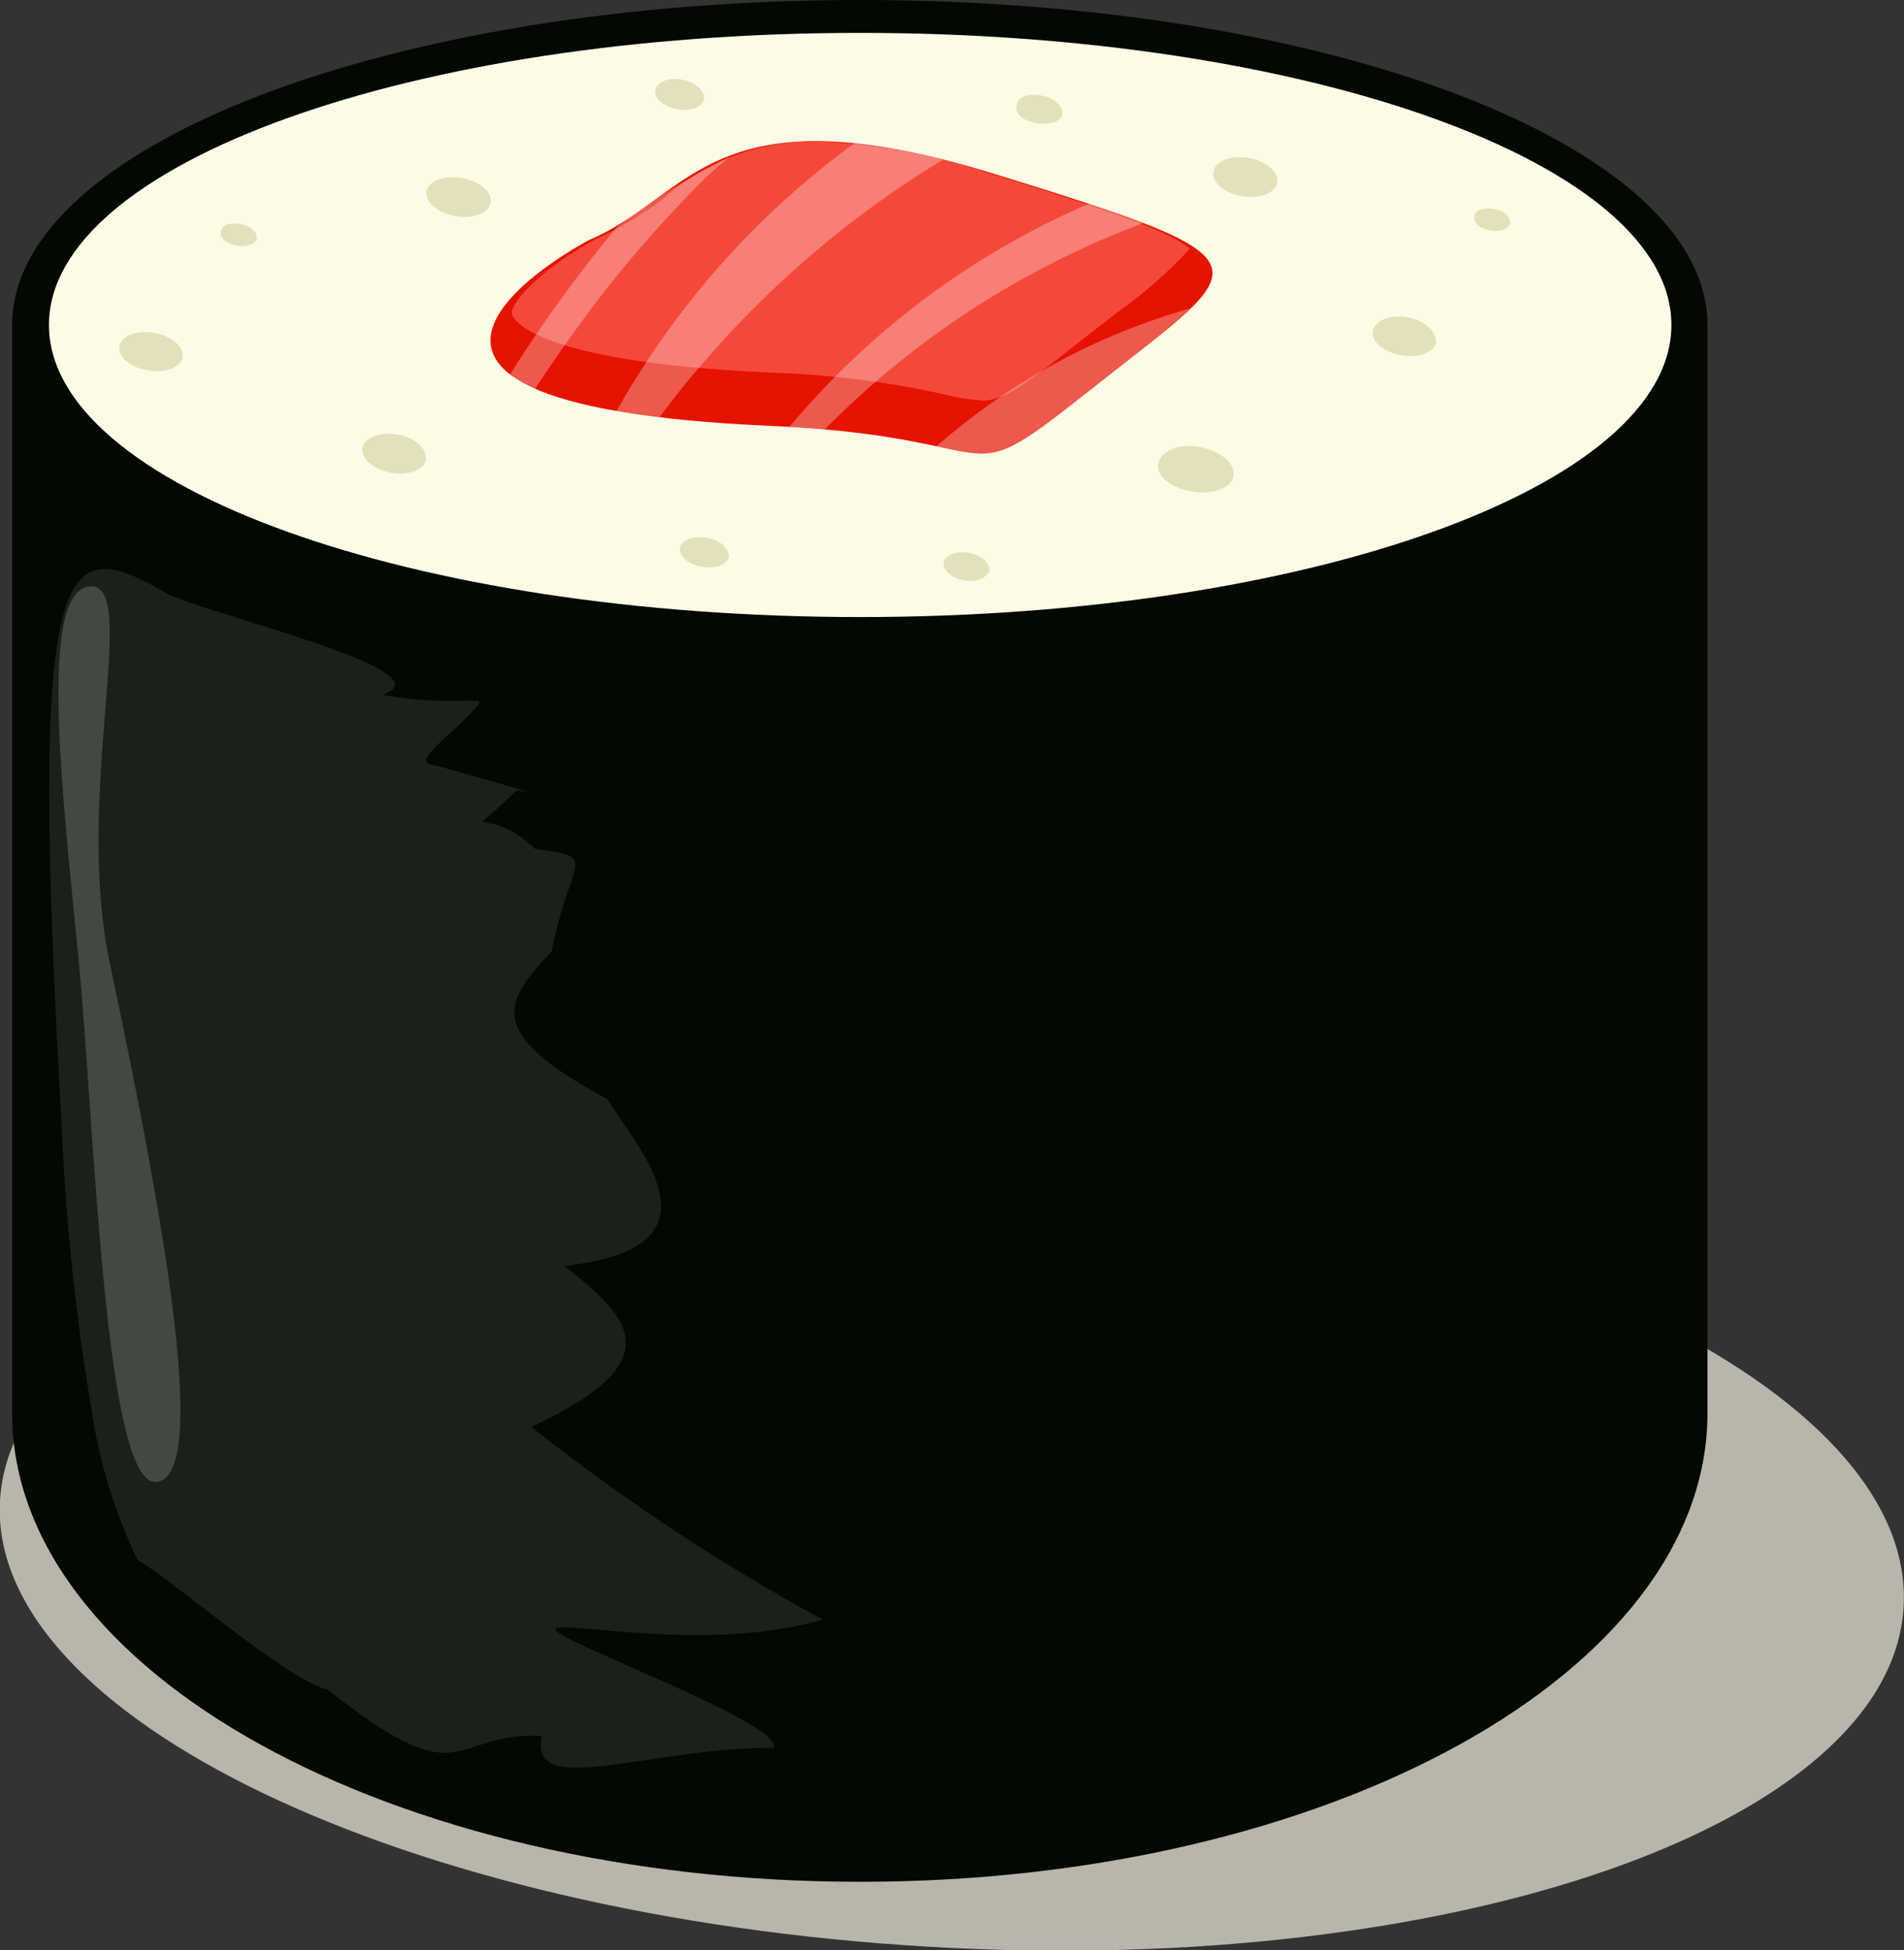 <svg width="83" height="85" viewBox="0 0 83 85" fill="none" xmlns="http://www.w3.org/2000/svg">
<rect x="0" y="0" width="83" height="85" fill="#333333" stroke="none"/>
<g clip-path="url(#clip0_1203_16936)">
<g style="mix-blend-mode:multiply">
<path d="M82.984 70.029C83.513 60.559 65.368 51.912 42.46 50.578C19.551 49.244 0.546 55.997 0 65.401C-0.546 74.805 17.599 83.518 40.524 84.852C63.45 86.186 82.454 79.483 82.984 70.029Z" fill="#B8B5AA"/>
</g>
<path d="M37.497 0C17.086 0 0.529 6.341 0.529 14.164V61.597C0.529 72.878 17.07 82.019 37.497 82.019C57.925 82.019 74.432 72.878 74.432 61.597V14.164C74.432 6.341 57.892 0 37.497 0Z" fill="#030800"/>
<path d="M72.861 14.164C72.861 7.132 57.032 1.433 37.497 1.433C17.963 1.433 2.134 7.132 2.134 14.164C2.134 21.197 17.98 26.895 37.497 26.895C57.015 26.895 72.861 21.197 72.861 14.164Z" fill="#FCFBE6"/>
<path d="M24.596 55.174C31.956 54.4 27.705 49.953 26.481 47.91C21.023 44.979 21.999 43.645 24.05 41.471C24.811 37.403 26.233 37.353 23.339 37.008C21.056 34.834 20.031 36.909 22.479 34.488C22.479 34.34 24.894 35.031 19.022 33.368C18.311 33.285 18.343 33.088 19.981 31.622C21.817 29.761 20.99 31.029 16.673 30.288C19.766 29.25 8.717 26.698 7.195 25.825C2.647 23.189 1.241 23.931 2.696 49.228C2.873 53.313 3.304 57.383 3.986 61.416C4.319 63.701 5 65.922 6.004 68.004C7.228 68.629 12.62 73.323 14.275 73.636C20.345 78.445 19.551 75.464 23.62 75.662C23.041 78.429 28.119 76.189 33.743 76.172C34.024 75.118 25.158 71.857 24.282 71.116C23.405 70.375 30.517 72.17 35.86 70.589C31.392 68.157 27.142 65.347 23.157 62.19C29.442 59.291 27.375 57.364 24.596 55.174Z" fill="#1B2118"/>
<path d="M25.688 10.458C30.171 8.548 31.014 3.771 43.386 7.592C55.759 11.413 54.584 11.413 47.968 16.651C41.352 21.888 44.776 19.055 33.561 18.561C11.943 17.606 25.688 10.458 25.688 10.458Z" fill="#E61300"/>
<path d="M42.84 17.458C42.282 17.421 41.728 17.333 41.186 17.194C38.696 16.64 36.16 16.321 33.611 16.239C22.743 15.761 22.313 13.719 22.313 13.686C22.231 13.11 23.967 11.463 26.035 10.392C27.096 9.908 28.095 9.3 29.012 8.581C30.818 6.992 33.153 6.129 35.562 6.159C38.148 6.254 40.706 6.726 43.154 7.559C46.661 8.646 50.978 9.964 51.855 10.853C50.896 11.888 49.832 12.821 48.679 13.637L47.488 14.559C44.66 16.799 43.766 17.458 42.84 17.458Z" fill="#F4493A"/>
<g style="mix-blend-mode:color-dodge" opacity="0.3">
<g style="mix-blend-mode:color-dodge">
<path d="M30.897 15.531C33.84 12.164 37.288 9.269 41.119 6.95C39.847 6.625 38.554 6.389 37.249 6.242C33.448 9.012 30.219 12.484 27.738 16.47C27.424 16.948 27.142 17.442 26.861 17.936L28.73 18.216C29.425 17.26 30.153 16.371 30.897 15.531Z" fill="white"/>
</g>
<g style="mix-blend-mode:color-dodge">
<path d="M26.465 12.55C27.84 10.815 29.32 9.165 30.898 7.609L31.774 6.852C30.059 7.704 28.431 8.719 26.911 9.882C26.432 10.458 25.952 11.035 25.505 11.628C24.323 13.158 23.219 14.747 22.197 16.387C22.537 16.632 22.903 16.836 23.289 16.997C24.331 15.416 25.373 13.95 26.465 12.55Z" fill="white"/>
</g>
<g style="mix-blend-mode:color-dodge">
<path d="M47.968 16.651C49.705 15.268 51.044 14.263 51.888 13.44C47.797 14.6 44.017 16.653 40.822 19.451C43.651 20.044 43.618 20.143 47.968 16.651Z" fill="white"/>
</g>
<g style="mix-blend-mode:color-dodge">
<path d="M47.471 8.877C42.419 11.057 37.949 14.385 34.421 18.595L35.959 18.71C39.876 14.739 44.619 11.67 49.853 9.717L47.471 8.877Z" fill="white"/>
</g>
</g>
<g style="mix-blend-mode:multiply">
<g style="mix-blend-mode:multiply">
<path d="M43.137 24.869C43.137 24.54 42.79 24.194 42.244 24.095C41.698 23.997 41.186 24.194 41.136 24.524C41.086 24.853 41.483 25.199 42.029 25.298C42.575 25.396 43.005 25.199 43.137 24.869Z" fill="#E3E1BA"/>
</g>
<g style="mix-blend-mode:multiply">
<path d="M46.313 4.941C46.313 4.612 45.966 4.266 45.42 4.167C44.874 4.068 44.378 4.167 44.312 4.595C44.245 5.023 44.659 5.271 45.205 5.369C45.751 5.468 46.313 5.287 46.313 4.941Z" fill="#E3E1BA"/>
</g>
<g style="mix-blend-mode:multiply">
<path d="M31.774 24.26C31.774 23.914 31.41 23.535 30.815 23.437C30.219 23.338 29.707 23.535 29.64 23.881C29.574 24.227 30.004 24.606 30.6 24.705C31.195 24.804 31.708 24.606 31.774 24.26Z" fill="#E3E1BA"/>
</g>
<g style="mix-blend-mode:multiply">
<path d="M30.699 4.299C30.699 3.953 30.335 3.59 29.74 3.475C29.144 3.36 28.631 3.574 28.565 3.936C28.499 4.299 28.929 4.645 29.525 4.76C30.12 4.875 30.633 4.661 30.699 4.299Z" fill="#E3E1BA"/>
</g>
<g style="mix-blend-mode:multiply">
<path d="M65.831 9.717C65.831 9.454 65.566 9.174 65.136 9.108C64.706 9.042 64.309 9.108 64.276 9.437C64.243 9.767 64.541 9.964 64.971 10.047C65.401 10.129 65.798 9.964 65.831 9.717Z" fill="#E3E1BA"/>
</g>
<g style="mix-blend-mode:multiply">
<path d="M55.676 7.955C55.758 7.51 55.196 7.016 54.435 6.885C53.674 6.753 52.98 7.016 52.897 7.477C52.814 7.939 53.36 8.416 54.138 8.548C54.915 8.68 55.593 8.416 55.676 7.955Z" fill="#E3E1BA"/>
</g>
<g style="mix-blend-mode:multiply">
<path d="M18.575 20.011C18.575 19.55 18.112 19.072 17.334 18.94C16.557 18.808 15.879 19.072 15.796 19.517C15.713 19.961 16.276 20.472 17.053 20.604C17.831 20.735 18.509 20.472 18.575 20.011Z" fill="#E3E1BA"/>
</g>
<g style="mix-blend-mode:multiply">
<path d="M21.387 8.828C21.47 8.367 20.908 7.889 20.13 7.757C19.353 7.625 18.675 7.889 18.592 8.334C18.509 8.778 19.072 9.289 19.849 9.421C20.627 9.552 21.305 9.289 21.387 8.828Z" fill="#E3E1BA"/>
</g>
<g style="mix-blend-mode:multiply">
<path d="M53.773 20.752C53.856 20.209 53.211 19.649 52.301 19.484C51.392 19.319 50.647 19.632 50.498 20.176C50.349 20.719 51.061 21.279 51.954 21.427C52.847 21.576 53.674 21.279 53.773 20.752Z" fill="#E3E1BA"/>
</g>
<g style="mix-blend-mode:multiply">
<path d="M62.606 14.905C62.606 14.461 62.143 13.983 61.382 13.835C60.621 13.687 59.927 13.966 59.844 14.428C59.761 14.889 60.324 15.35 61.084 15.482C61.845 15.614 62.524 15.367 62.606 14.905Z" fill="#E3E1BA"/>
</g>
<g style="mix-blend-mode:multiply">
<path d="M11.198 10.376C11.198 10.113 10.933 9.832 10.486 9.767C10.04 9.701 9.676 9.767 9.626 10.096C9.577 10.425 9.891 10.623 10.321 10.705C10.751 10.788 11.148 10.623 11.198 10.376Z" fill="#E3E1BA"/>
</g>
<g style="mix-blend-mode:multiply">
<path d="M7.956 15.564C8.039 15.119 7.493 14.642 6.732 14.51C5.971 14.378 5.293 14.625 5.21 15.086C5.128 15.547 5.674 16.009 6.434 16.14C7.195 16.272 7.89 16.025 7.956 15.564Z" fill="#E3E1BA"/>
</g>
</g>
<g style="mix-blend-mode:color-dodge" opacity="0.3">
<path d="M6.815 64.594C4.549 64.808 4.119 48.882 3.424 41.783C2.729 34.685 1.654 25.775 3.904 25.561C6.153 25.347 3.192 34.57 4.797 42.031C7.344 54.037 9.081 64.363 6.815 64.594Z" fill="#A5A5A5"/>
</g>
</g>
<defs>
<clipPath id="clip0_1203_16936">
<rect width="83" height="85" fill="white"/>
</clipPath>
</defs>
</svg>
